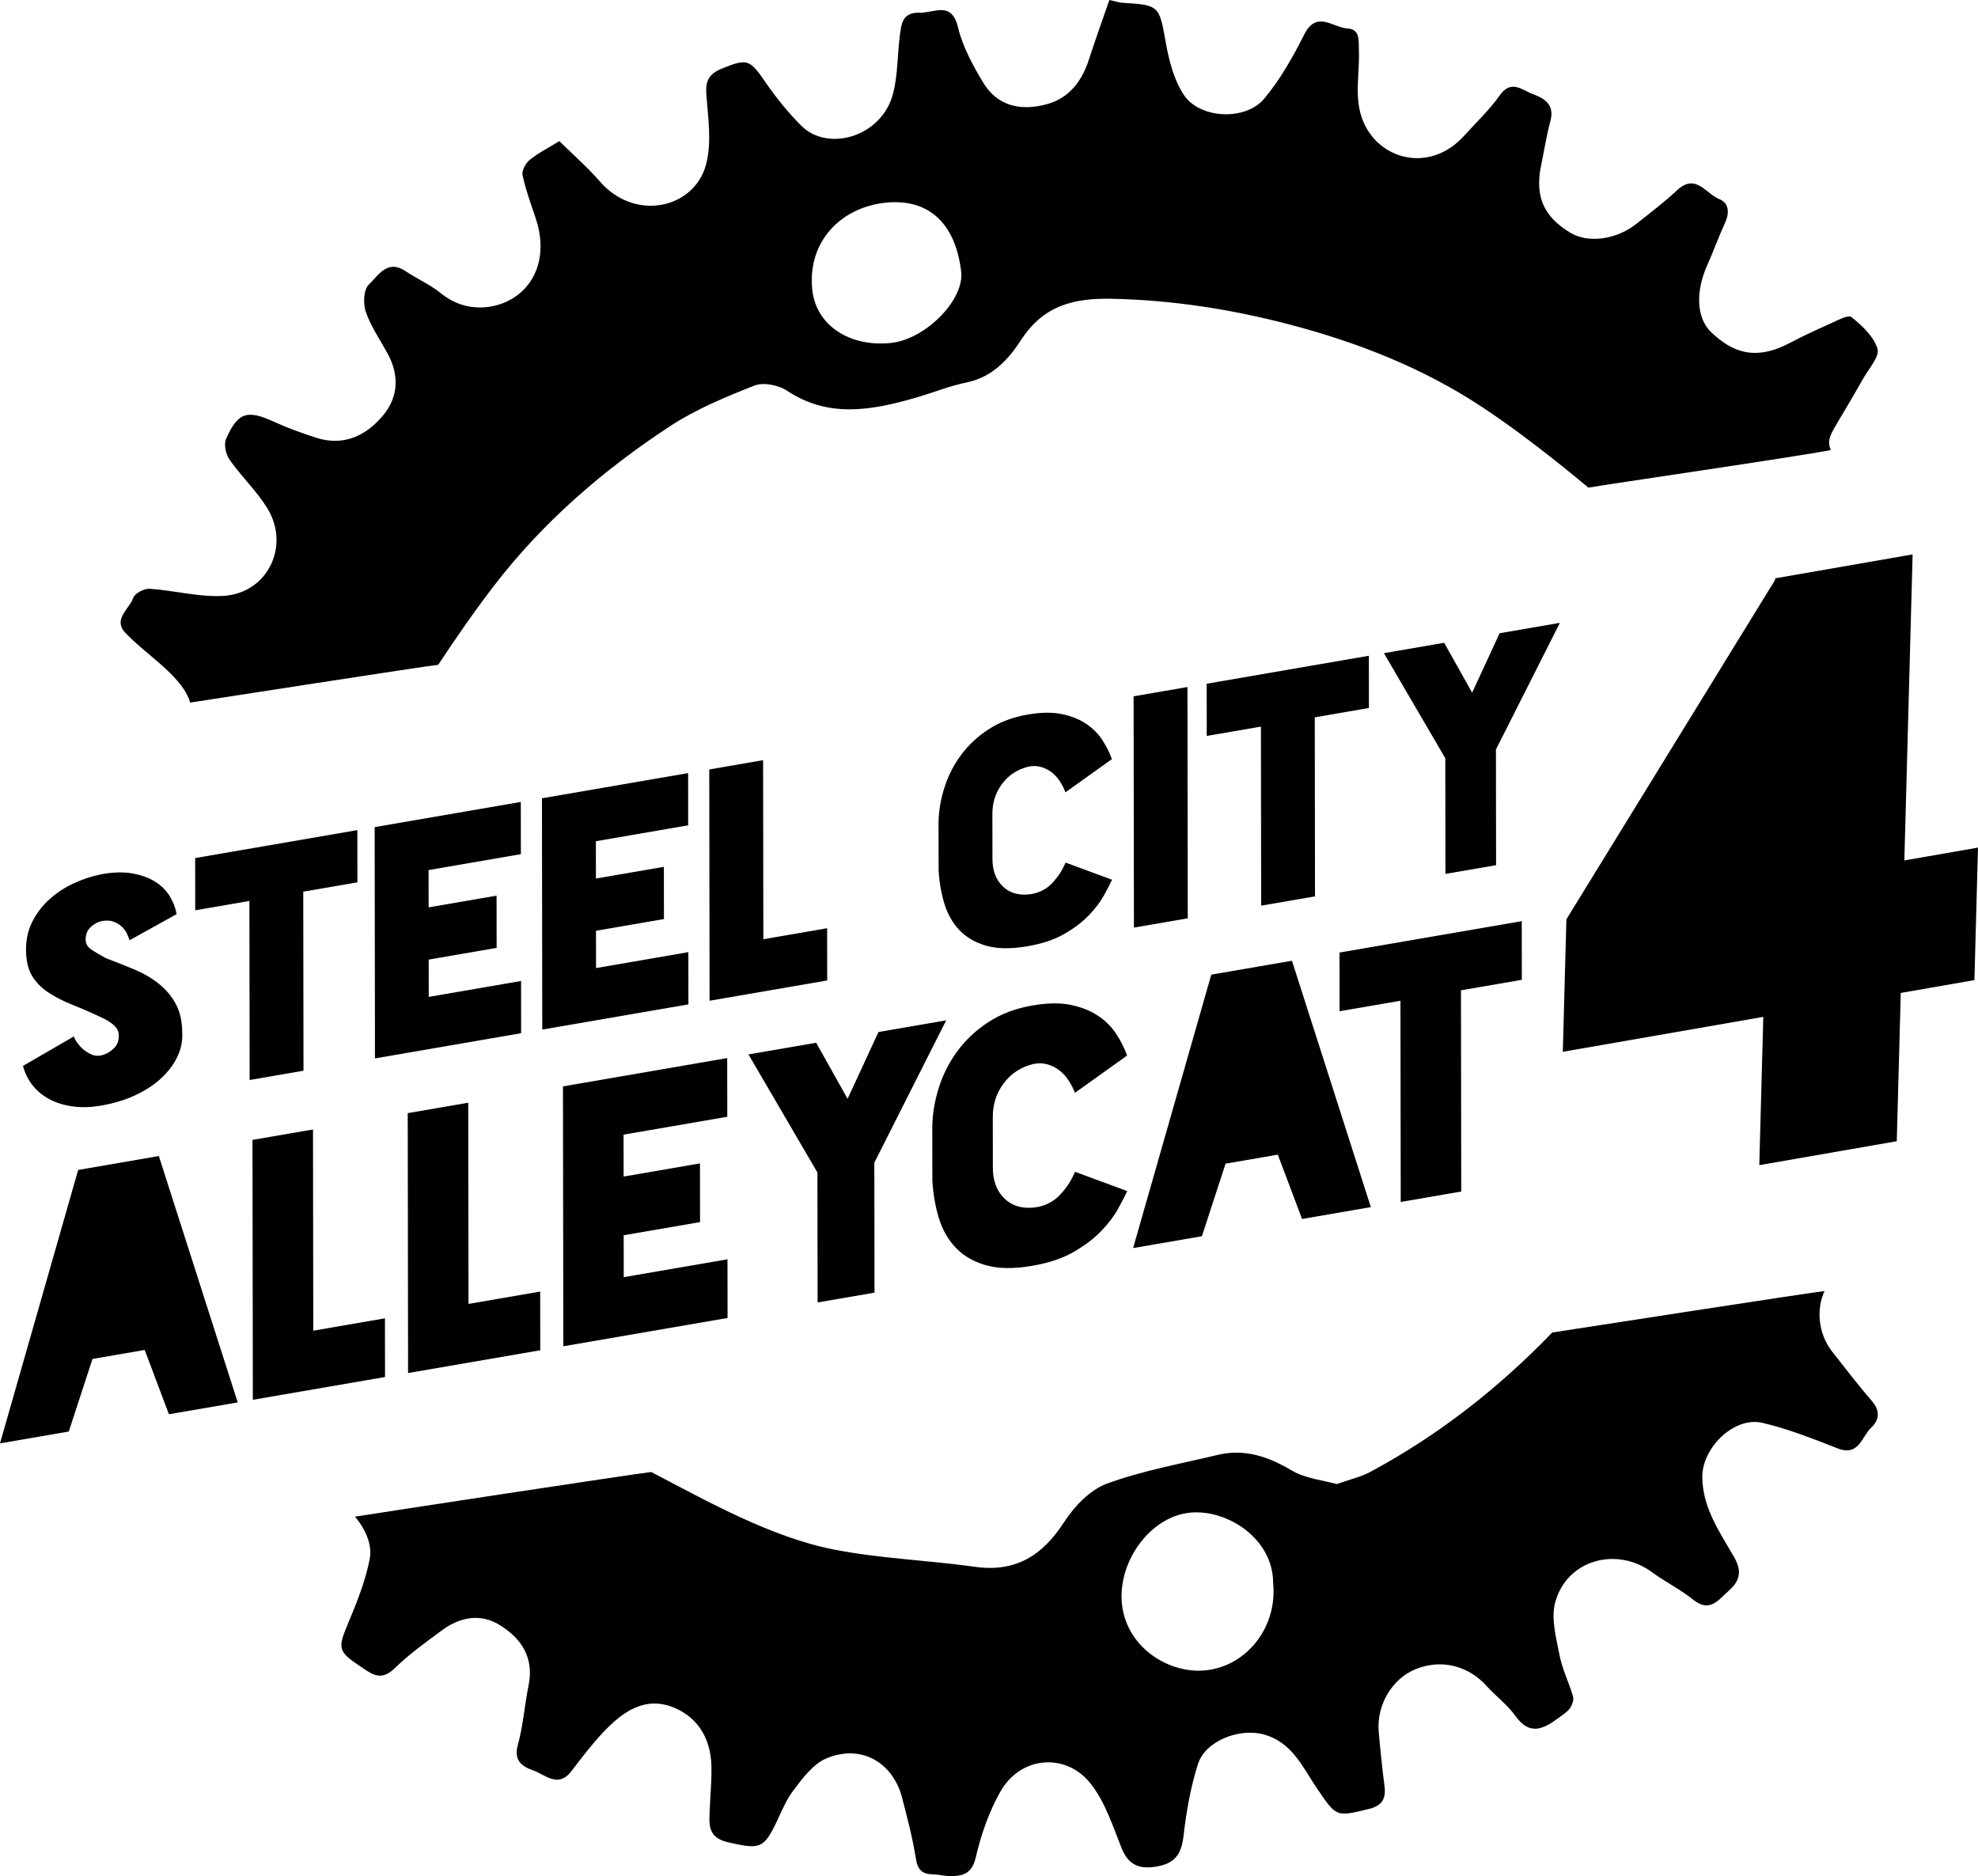 <?xml version="1.0" encoding="UTF-8" standalone="no"?>
<!-- Generator: Gravit.io -->
<svg xmlns="http://www.w3.org/2000/svg" xmlns:xlink="http://www.w3.org/1999/xlink" style="isolation:isolate" viewBox="97.667 154 1058.571 1004" width="1058.571pt" height="1004pt"><g><g><path d=" M 743.509 1047.816 C 723.059 1050.248 699.989 1035.205 698.023 1011.629 C 696.143 989.105 713.529 965.59 734.491 963.509 C 754.544 961.518 779.005 977.531 779.003 1000.992 C 781.45 1024.258 765.4 1045.213 743.509 1047.816 Z  M 1078.228 877.373 C 1070.264 867.177 1069.862 853.911 1074.106 844.921 C 1069.463 845.229 939.12 865.452 928.383 867.102 C 899.83 896.695 867.558 922.1 830.825 941.79 C 826.128 944.307 820.716 945.496 813.109 948.199 C 806.041 946.194 796.447 945.35 788.972 940.932 C 776.322 933.455 763.732 929.141 749.235 932.622 C 729.393 937.386 709.087 940.995 690.041 947.987 C 681.019 951.299 672.62 960.121 667.171 968.532 C 655.579 986.426 641.298 995.559 619.413 992.478 C 594.312 988.947 568.741 988.106 543.938 983.237 C 510.164 976.603 476.477 957.535 446.2 941.753 C 439.449 942.411 297.336 964.031 287.681 965.661 C 292.655 971.538 297.132 980.186 295.536 988.302 C 293.159 1000.397 288.401 1012.161 283.599 1023.609 C 278.532 1035.688 278.619 1037.862 289.673 1045.197 C 291.029 1046.095 292.368 1047.013 293.711 1047.929 C 299.077 1051.58 303.416 1052.106 308.887 1046.774 C 316.603 1039.251 325.493 1032.871 334.21 1026.448 C 343.689 1019.468 354.514 1017.246 364.822 1023.486 C 376.622 1030.633 383.62 1041.002 380.538 1056 C 378.365 1066.565 377.673 1077.493 374.794 1087.834 C 372.457 1096.225 377.176 1099.401 382.859 1101.366 C 389.4 1103.629 396.309 1111.219 403.475 1101.843 C 408.928 1094.71 414.371 1087.5 420.526 1080.993 C 430.872 1070.055 443.018 1061.28 458.763 1068.007 C 471.626 1073.504 478.046 1084.94 478.397 1099.039 C 478.588 1106.817 477.813 1114.618 477.5 1122.409 C 477.186 1130.227 476.141 1137.365 487.375 1139.926 C 502.62 1143.398 505.78 1143.443 511.316 1132.919 C 514.938 1126.034 517.556 1118.431 522.158 1112.297 C 527.138 1105.657 532.89 1097.909 540.084 1094.939 C 558.929 1087.158 575.648 1097.519 580.444 1116.064 C 583.242 1126.891 586.12 1137.755 587.85 1148.776 C 588.811 1154.891 591.427 1156.981 597.052 1157.076 C 600.075 1157.127 603.088 1157.988 606.11 1158 C 613.086 1158.029 617.876 1156.696 619.898 1147.893 C 622.664 1135.864 626.908 1123.727 632.931 1112.984 C 643.777 1093.628 668.165 1091.748 681.403 1108.576 C 689.056 1118.304 693.146 1131.038 697.823 1142.82 C 701.624 1152.392 707.674 1154.525 717.171 1152.786 C 726.735 1151.037 729.984 1145.859 731.057 1136.55 C 732.556 1123.563 734.814 1110.435 738.791 1098.018 C 742.783 1085.551 760.847 1078.802 773.548 1082.085 C 789.064 1086.097 794.629 1099.474 802.304 1110.803 C 812.966 1126.541 812.626 1126.339 830.083 1122.119 C 837.522 1120.32 839.477 1116.531 838.588 1109.64 C 837.352 1100.058 836.37 1090.436 835.524 1080.811 C 834.267 1066.555 842.561 1052.523 855.078 1047.336 C 868.694 1041.695 883.341 1045.24 893.226 1056.217 C 898.218 1061.759 904.44 1066.342 908.722 1072.342 C 916.264 1082.912 923.628 1079.396 931.515 1073.518 C 933.693 1071.895 936.182 1070.435 937.743 1068.324 C 939.002 1066.622 940.042 1063.777 939.512 1061.912 C 937.395 1054.486 933.772 1047.411 932.318 1039.896 C 930.519 1030.589 927.658 1020.275 929.944 1011.631 C 935.966 988.864 962.683 981.337 981.789 995.381 C 988.904 1000.61 996.981 1004.585 1003.844 1010.095 C 1012.799 1017.28 1017.431 1010.058 1022.761 1005.363 C 1028.384 1000.411 1030.28 995.32 1025.83 987.512 C 1018.197 974.12 1008.893 961.265 1008.682 944.574 C 1008.482 928.882 1025.678 911.873 1040.894 915.446 C 1054.604 918.665 1067.898 923.926 1081.059 929.086 C 1092.554 933.593 1093.947 922.85 1099.066 918.044 C 1103.444 913.932 1103.978 909.029 1099.485 903.806 C 1092.115 895.239 1085.186 886.284 1078.228 877.373 Z " fill-rule="evenodd" fill="rgb(0,0,0)"/><path d=" M 574.579 337.516 C 552.368 339.878 534.274 328.096 532.355 308.882 C 529.767 282.959 548.019 264.804 571.855 262.446 C 594.64 260.192 609.055 273.482 612.073 299.453 C 613.814 314.446 593.021 335.553 574.579 337.516 Z  M 1077.428 394.862 C 1075.505 389.894 1076.884 387.173 1080.538 381.01 C 1085.372 372.857 1090.215 364.709 1094.869 356.452 C 1097.819 351.217 1103.687 344.809 1102.441 340.674 C 1100.458 334.097 1094.222 328.231 1088.498 323.678 C 1086.692 322.241 1080.633 325.682 1076.745 327.398 C 1069.629 330.538 1062.559 333.832 1055.682 337.46 C 1036.504 347.583 1024.547 342.152 1013.65 331.99 C 1005.619 324.501 1004.867 310.358 1011.311 295.986 C 1014.643 288.557 1017.35 280.844 1020.782 273.466 C 1023.303 268.051 1023.097 262.626 1017.741 260.533 C 1010.733 257.796 1005.284 246.485 995.306 255.723 C 988.326 262.187 980.731 268.008 973.248 273.91 C 962.623 282.291 947.635 284.24 938.315 278.69 C 923.747 270.012 918.98 259.126 922.435 242.478 C 924.081 234.547 925.327 226.512 927.417 218.698 C 929.716 210.111 924.344 206.673 918.096 204.392 C 912.336 202.286 906.438 196.232 900.206 205.128 C 894.761 212.897 887.654 219.512 881.263 226.618 C 865.108 244.586 841.524 241.022 830.524 225.034 C 820.906 211.055 825.443 195.876 824.928 181.28 C 824.709 175.046 825.648 169.68 818.508 169.187 C 810.948 168.665 802.226 159.397 795.66 172.434 C 789.591 184.487 782.825 196.588 774.2 206.857 C 764.213 218.746 739.859 217.64 731.307 204.896 C 725.928 196.881 723.288 186.44 721.549 176.71 C 718.057 157.152 718.223 156.665 698.446 155.496 C 696.527 155.383 694.643 154.712 691.361 154 C 687.649 164.765 683.894 175.117 680.518 185.591 C 676.739 197.318 669.996 206.511 657.797 209.797 C 644.081 213.491 631.399 210.956 623.673 197.939 C 618.228 188.765 612.84 178.973 610.399 168.748 C 606.942 154.261 597.772 161.01 589.859 160.786 C 580.224 160.517 579.975 167.278 579.173 173.655 C 577.915 183.69 578.135 194.048 575.705 203.768 C 569.843 227.242 540.776 235.591 526.479 221.272 C 519.344 214.128 512.896 206.119 507.18 197.787 C 498.884 185.692 497.499 185.172 483.825 190.775 C 476.893 193.616 475.104 197.482 475.692 204.892 C 476.679 217.327 478.64 230.613 475.464 242.257 C 469.115 265.53 437.63 272.847 418.739 251.148 C 411.945 243.345 404.06 236.485 397.003 229.521 C 390.763 233.375 385.515 235.993 381.093 239.616 C 378.945 241.378 376.8 245.351 377.316 247.749 C 379.018 255.634 381.843 263.287 384.411 270.97 C 389.848 287.241 386.335 302.104 375.918 310.897 C 365.437 319.745 347.605 322.342 333.699 311.003 C 327.944 306.31 320.888 303.24 314.66 299.079 C 304.821 292.506 299.943 301.688 295.033 306.332 C 292.235 308.979 291.922 316.579 293.436 320.926 C 296.168 328.767 301.105 335.846 305.129 343.238 C 311.405 354.761 310.895 366.428 302.727 376.252 C 293.525 387.318 281.365 393.071 266.453 388.135 C 259.045 385.681 251.631 383.08 244.552 379.827 C 230.063 373.169 225.06 374.418 218.649 388.867 C 217.335 391.829 218.562 397.216 220.588 400.109 C 226.799 408.969 234.883 416.59 240.579 425.725 C 253.301 446.122 240.866 471.622 217.009 472.904 C 204.032 473.602 190.862 469.95 177.725 469.075 C 174.812 468.881 169.84 471.493 168.992 473.919 C 166.886 479.943 157.928 485.454 164.752 492.651 C 172.137 500.439 181.156 506.662 188.769 514.261 C 194.471 519.951 197.989 524.916 199.439 529.994 C 208.323 528.655 325.447 510.425 332.2 509.766 C 341.653 495.414 351.457 481.263 361.905 467.643 C 388.056 433.548 420.282 405.706 456.021 382.219 C 469.95 373.064 485.782 366.498 501.379 360.35 C 506.199 358.449 514.283 360.051 518.851 363.085 C 541.023 377.799 563.816 373.64 586.921 367.077 C 596.345 364.4 605.508 360.605 615.062 358.645 C 628.663 355.855 637.386 346.336 643.955 336.164 C 655.925 317.63 671.9 313.447 692.783 313.89 C 725 314.577 756.336 319.454 787.245 327.516 C 823.907 337.079 859.088 350.841 890.768 371.768 C 910.085 384.526 929.975 400.176 947.738 414.958 C 959.117 412.964 1059.459 398.394 1077.428 394.862 Z " fill-rule="evenodd" fill="rgb(0,0,0)"/><g><path d=" M 195.209 709.393 C 194.986 713.425 193.819 717.371 191.709 721.229 C 189.595 725.089 186.685 728.643 182.975 731.888 C 179.261 735.132 174.775 737.957 169.516 740.362 C 164.26 742.765 158.312 744.54 151.68 745.683 C 146.535 746.569 141.7 746.736 137.185 746.186 C 132.663 745.633 128.575 744.451 124.912 742.643 C 121.246 740.835 118.13 738.404 115.553 735.351 C 112.975 732.303 111.109 728.66 109.961 724.42 L 137.39 708.543 C 137.162 708.696 137.419 709.427 138.166 710.739 C 138.908 712.053 139.97 713.398 141.346 714.769 C 142.718 716.14 144.408 717.29 146.412 718.221 C 148.411 719.152 150.559 719.253 152.846 718.527 C 154.787 717.971 156.702 716.809 158.587 715.042 C 160.474 713.275 161.356 710.849 161.238 707.761 C 161.12 705.896 160.345 704.282 158.915 702.921 C 157.481 701.561 155.45 700.218 152.821 698.895 C 146.983 696.133 141.573 693.763 136.595 691.791 C 131.617 689.822 127.267 687.603 123.546 685.138 C 119.824 682.675 116.906 679.684 114.785 676.165 C 112.661 672.65 111.599 667.952 111.592 662.073 C 111.585 656.639 112.719 651.674 115.003 647.175 C 117.283 642.679 120.311 638.717 124.08 635.293 C 127.851 631.872 132.191 629.016 137.108 626.727 C 142.019 624.439 147.109 622.783 152.37 621.767 C 158.657 620.683 164.179 620.589 168.926 621.491 C 173.671 622.395 177.679 623.894 180.942 625.993 C 184.204 628.092 186.753 630.678 188.589 633.742 C 190.421 636.815 191.625 639.96 192.204 643.189 L 167.004 657.183 C 166.657 656.023 166.142 654.749 165.453 653.373 C 164.765 651.994 163.82 650.772 162.615 649.7 C 161.414 648.635 159.981 647.801 158.323 647.195 C 156.666 646.596 154.748 646.483 152.575 646.857 C 150.286 647.252 148.203 648.303 146.319 650.013 C 144.434 651.727 143.491 653.97 143.495 656.74 C 143.498 658.848 144.386 660.555 146.164 661.855 C 147.935 663.161 150.714 664.816 154.492 666.826 C 159.754 668.806 164.818 670.817 169.683 672.862 C 174.545 674.907 178.869 677.433 182.646 680.444 C 186.425 683.452 189.458 687.065 191.753 691.27 C 194.046 695.478 195.197 700.744 195.205 707.064 L 195.209 709.393 Z " fill="rgb(0,0,0)"/><path d=" M 288.907 598.235 L 288.945 626.181 L 259.96 631.176 L 260.09 726.999 L 231.271 731.966 L 231.142 636.143 L 202.152 641.139 L 202.114 613.193 L 288.907 598.235 Z " fill="rgb(0,0,0)"/><path d=" M 376.425 611.104 L 327.026 619.618 L 327.053 639.581 L 363.415 633.314 L 363.452 661.263 L 327.091 667.53 L 327.118 687.49 L 376.517 678.976 L 376.555 706.926 L 298.337 720.406 L 298.169 596.638 L 376.387 583.157 L 376.425 611.104 Z " fill="rgb(0,0,0)"/><path d=" M 465.961 595.672 L 416.562 604.186 L 416.589 624.149 L 452.951 617.882 L 452.989 645.831 L 416.627 652.098 L 416.654 672.059 L 466.054 663.545 L 466.092 691.495 L 387.874 704.975 L 387.705 581.207 L 465.923 567.726 L 465.961 595.672 Z " fill="rgb(0,0,0)"/><path d=" M 506.19 656.628 L 540.324 650.745 L 540.362 678.694 L 477.41 689.543 L 477.242 565.776 L 506.06 560.809 L 506.19 656.628 Z " fill="rgb(0,0,0)"/><path d=" M 648.215 632.65 C 653.128 632.135 657.22 630.21 660.472 626.875 C 663.727 623.544 666.21 619.788 667.919 615.609 L 692.81 624.799 C 691.785 626.97 690.33 629.777 688.448 633.203 C 686.566 636.636 683.912 640.143 680.483 643.73 C 677.056 647.313 672.687 650.648 667.374 653.724 C 662.058 656.805 655.512 659.013 647.737 660.354 L 647.566 660.383 C 638.874 661.881 631.582 661.809 625.691 660.16 C 619.794 658.514 614.989 655.766 611.266 651.914 C 607.543 648.061 604.823 643.32 603.1 637.682 C 601.374 632.044 600.336 626.038 599.986 619.665 L 599.951 594.045 C 600.059 587.928 601.106 581.726 603.101 575.45 C 605.091 569.171 608.059 563.363 611.996 558.025 C 615.935 552.686 620.874 548.09 626.819 544.238 C 632.76 540.383 639.68 537.78 647.568 536.42 L 647.739 536.391 C 654.711 535.188 660.72 535.094 665.755 536.112 C 670.787 537.134 675.108 538.828 678.713 541.2 C 682.321 543.574 685.241 546.455 687.476 549.841 C 689.712 553.227 691.46 556.698 692.722 560.253 L 667.869 578.015 C 667.183 576.135 666.234 574.246 665.031 572.346 C 663.83 570.449 662.368 568.811 660.65 567.444 C 658.934 566.075 656.984 565.079 654.813 564.455 C 652.639 563.833 650.35 563.784 647.948 564.306 C 642.116 565.755 637.46 568.806 633.981 573.455 C 630.494 578.106 628.758 583.48 628.767 589.58 L 628.8 613.698 C 628.807 619.801 630.588 624.622 634.139 628.169 C 637.688 631.72 642.383 633.214 648.215 632.65 Z " fill="rgb(0,0,0)"/><path d=" M 733.158 521.668 L 733.327 645.436 L 704.509 650.403 L 704.34 526.635 L 733.158 521.668 Z " fill="rgb(0,0,0)"/><path d=" M 830.242 504.936 L 830.279 532.881 L 801.294 537.878 L 801.425 633.7 L 772.606 638.667 L 772.476 542.845 L 743.487 547.841 L 743.448 519.895 L 830.242 504.936 Z " fill="rgb(0,0,0)"/><path d=" M 932.474 487.317 L 898.249 555.112 L 898.334 616.997 L 871.234 621.668 L 871.15 559.783 L 838.305 503.547 L 870.549 497.989 L 885.513 524.695 L 900.226 492.874 L 932.474 487.317 Z " fill="rgb(0,0,0)"/><path d=" M 175.106 876.433 L 147.156 881.25 L 134.482 920.083 L 97.667 926.429 L 139.499 780.1 L 182.676 772.657 L 224.887 904.501 L 188.071 910.846 L 175.106 876.433 Z " fill="rgb(0,0,0)"/><path d=" M 265.323 866.117 L 303.682 859.506 L 303.724 890.914 L 232.981 903.106 L 232.791 764.02 L 265.176 758.439 L 265.323 866.117 Z " fill="rgb(0,0,0)"/><path d=" M 348.402 851.798 L 386.761 845.187 L 386.804 876.595 L 316.06 888.788 L 315.871 749.701 L 348.256 744.12 L 348.402 851.798 Z " fill="rgb(0,0,0)"/><path d=" M 486.891 751.639 L 431.378 761.206 L 431.409 783.64 L 472.271 776.598 L 472.314 808.006 L 431.451 815.048 L 431.482 837.48 L 486.995 827.912 L 487.038 859.32 L 399.14 874.469 L 398.95 735.383 L 486.848 720.234 L 486.891 751.639 Z " fill="rgb(0,0,0)"/><path d=" M 604.044 700.035 L 565.584 776.222 L 565.68 845.767 L 535.226 851.015 L 535.131 781.47 L 498.221 718.274 L 534.457 712.029 L 551.272 742.04 L 567.805 706.282 L 604.044 700.035 Z " fill="rgb(0,0,0)"/><path d=" M 650.836 800.237 C 656.357 799.658 660.955 797.495 664.61 793.747 C 668.269 790.004 671.058 785.782 672.979 781.086 L 700.951 791.413 C 699.798 793.854 698.162 797.008 696.048 800.858 C 693.933 804.715 690.951 808.657 687.098 812.688 C 683.246 816.715 678.337 820.462 672.366 823.919 C 666.391 827.381 659.036 829.863 650.299 831.369 L 650.106 831.402 C 640.339 833.085 632.144 833.005 625.525 831.15 C 618.898 829.302 613.498 826.214 609.314 821.884 C 605.13 817.556 602.073 812.227 600.137 805.891 C 598.196 799.554 597.032 792.805 596.637 785.644 L 596.598 756.853 C 596.72 749.98 597.897 743.01 600.138 735.956 C 602.375 728.901 605.711 722.374 610.135 716.375 C 614.562 710.376 620.111 705.211 626.791 700.882 C 633.468 696.551 641.244 693.624 650.108 692.096 L 650.301 692.063 C 658.137 690.713 664.888 690.607 670.546 691.75 C 676.201 692.899 681.058 694.803 685.109 697.468 C 689.164 700.137 692.444 703.374 694.956 707.179 C 697.47 710.985 699.434 714.884 700.852 718.878 L 672.922 738.84 C 672.152 736.727 671.085 734.605 669.733 732.469 C 668.383 730.336 666.74 728.497 664.81 726.96 C 662.88 725.422 660.691 724.303 658.25 723.602 C 655.808 722.902 653.235 722.846 650.536 723.435 C 643.983 725.063 638.749 728.491 634.839 733.715 C 630.922 738.942 628.971 744.98 628.981 751.835 L 629.017 778.939 C 629.027 785.798 631.027 791.214 635.018 795.201 C 639.006 799.192 644.282 800.871 650.836 800.237 Z " fill="rgb(0,0,0)"/><path d=" M 781.519 771.918 L 753.569 776.735 L 740.895 815.569 L 704.08 821.914 L 745.912 675.585 L 789.089 668.143 L 831.3 799.987 L 794.484 806.332 L 781.519 771.918 Z " fill="rgb(0,0,0)"/><path d=" M 912.067 646.948 L 912.11 678.353 L 879.537 683.967 L 879.684 791.648 L 847.299 797.229 L 847.153 689.548 L 814.575 695.163 L 814.532 663.758 L 912.067 646.948 Z " fill="rgb(0,0,0)"/></g><path d=" M 1116.825 614.461 L 1156.238 607.597 L 1154.323 678.508 L 1114.909 685.372 L 1112.766 764.724 L 1039.194 777.537 L 1041.337 698.184 L 934.045 716.869 L 935.96 645.958 L 935.96 645.958 L 1047.654 464.347 L 1047.677 463.503 L 1121.249 450.69 L 1116.825 614.461 L 1116.825 614.461 Z " fill="rgb(0,0,0)"/></g></g></svg>